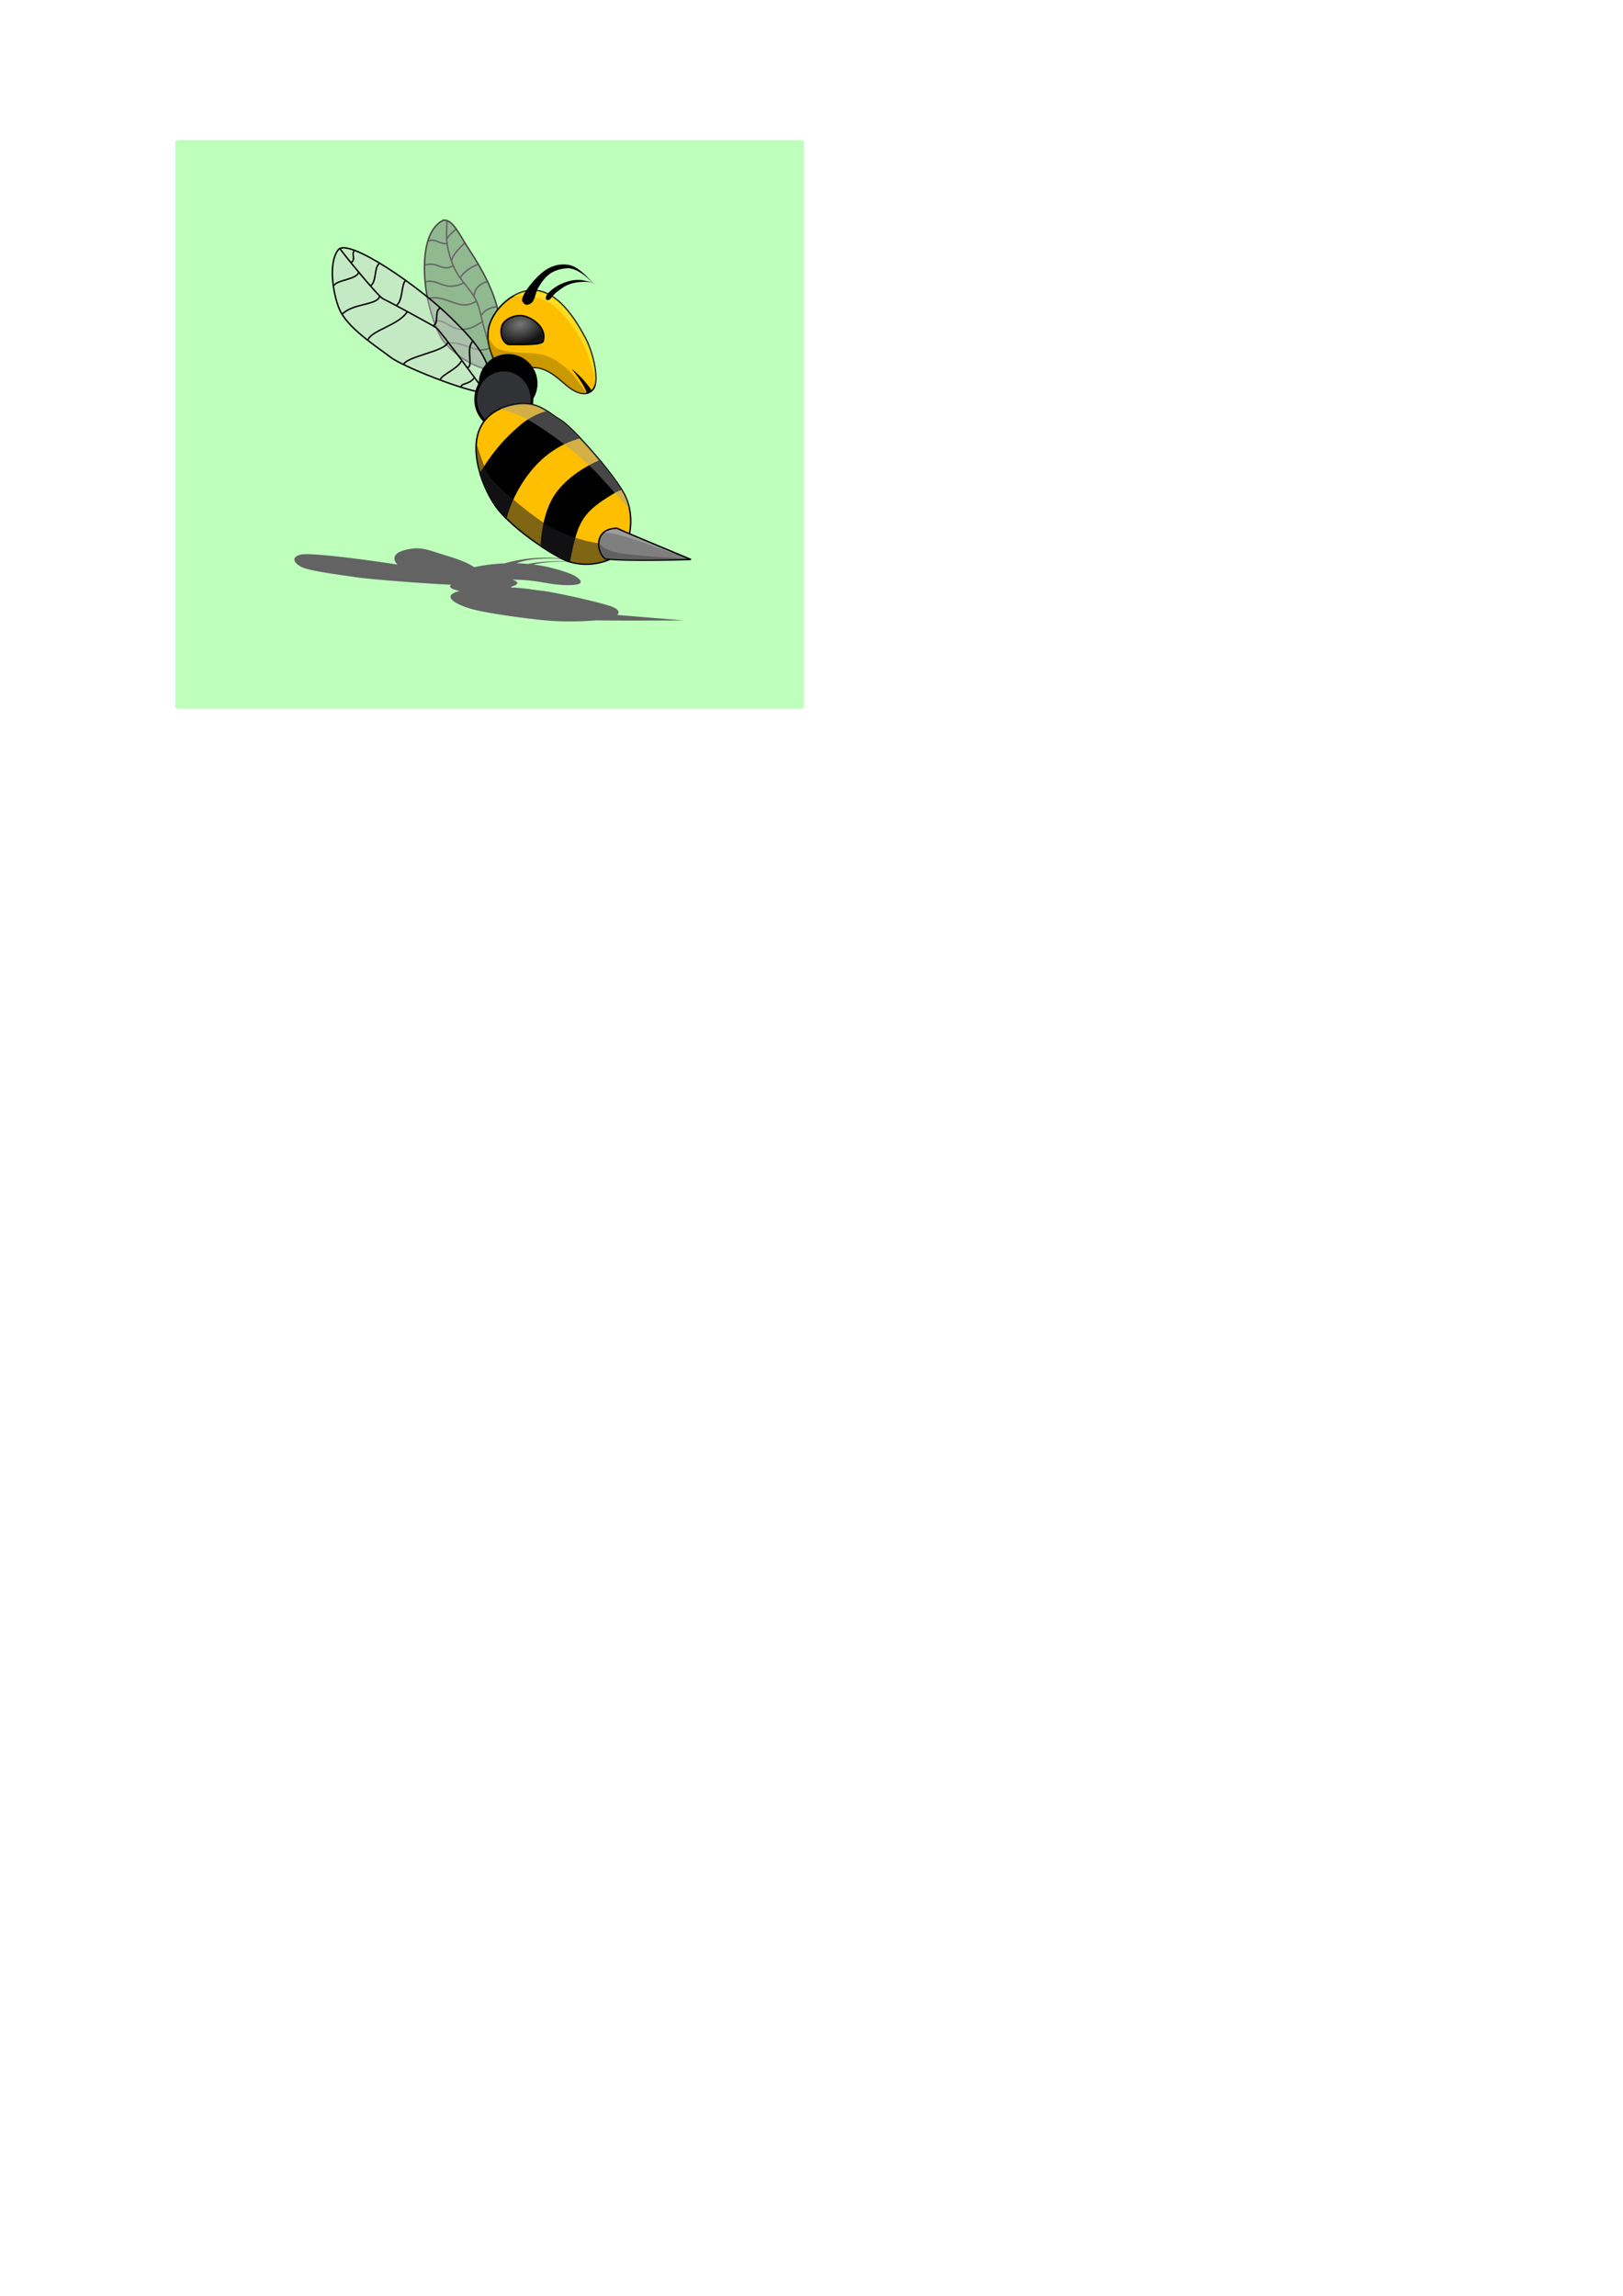 <?xml version="1.0" encoding="UTF-8" standalone="no"?>
<!-- Created with Inkscape (http://www.inkscape.org/) -->

<svg
   width="210mm"
   height="297mm"
   viewBox="0 0 210 297"
   version="1.1"
   id="svg5"
   inkscape:version="1.2 (dc2aedaf03, 2022-05-15)"
   sodipodi:docname="bee.svg"
   xml:space="preserve"
   xmlns:inkscape="http://www.inkscape.org/namespaces/inkscape"
   xmlns:sodipodi="http://sodipodi.sourceforge.net/DTD/sodipodi-0.dtd"
   xmlns:xlink="http://www.w3.org/1999/xlink"
   xmlns="http://www.w3.org/2000/svg"
   xmlns:svg="http://www.w3.org/2000/svg"><sodipodi:namedview
     id="namedview7"
     pagecolor="#ffffff"
     bordercolor="#666666"
     borderopacity="1.0"
     inkscape:showpageshadow="2"
     inkscape:pageopacity="0.0"
     inkscape:pagecheckerboard="0"
     inkscape:deskcolor="#d1d1d1"
     inkscape:document-units="mm"
     showgrid="false"
     inkscape:zoom="0.4204826"
     inkscape:cx="-550.55785"
     inkscape:cy="412.62111"
     inkscape:window-width="1920"
     inkscape:window-height="1058"
     inkscape:window-x="-8"
     inkscape:window-y="-8"
     inkscape:window-maximized="1"
     inkscape:current-layer="layer1" /><defs
     id="defs2"><linearGradient
       inkscape:collect="always"
       id="linearGradient5560"><stop
         style="stop-color:#777777;stop-opacity:1;"
         offset="0"
         id="stop5556" /><stop
         style="stop-color:#141414;stop-opacity:1;"
         offset="1"
         id="stop5558" /></linearGradient><radialGradient
       inkscape:collect="always"
       xlink:href="#linearGradient5560"
       id="radialGradient5562"
       cx="80.615"
       cy="147.892"
       fx="80.615"
       fy="147.892"
       r="4.02"
       gradientTransform="matrix(1.177,-0.305,0.219,0.842,-41.968,-48.377)"
       gradientUnits="userSpaceOnUse" /><filter
       inkscape:collect="always"
       style="color-interpolation-filters:sRGB"
       id="filter7703"
       x="-0.089"
       y="-0.1"
       width="1.178"
       height="1.2"><feGaussianBlur
         inkscape:collect="always"
         stdDeviation="2.473"
         id="feGaussianBlur7705" /></filter></defs><g
     inkscape:label="Layer 1"
     inkscape:groupmode="layer"
     id="layer1"><g
       id="g9458"
       transform="matrix(0.713,0,0,0.713,6.505,5.195)"><rect
         style="fill:#beffbc;fill-opacity:1;stroke:none;stroke-width:0.265;stroke-linecap:round;stroke-linejoin:round;stroke-dasharray:none;stroke-opacity:1;paint-order:markers stroke fill"
         id="rect7701"
         width="114.049"
         height="103.195"
         x="22.697"
         y="18.127"
         rx="0.806"
         ry="0.216" /><path
         id="path7528"
         style="mix-blend-mode:normal;fill:#636363;fill-opacity:1;stroke:none;stroke-width:0.261;stroke-linecap:round;stroke-linejoin:miter;stroke-dasharray:none;stroke-opacity:1;filter:url(#filter7703)"
         d="m 39.807,148.733 c -0.081,-4.6e-4 -0.164,0.006 -0.247,0.018 -4.3,2.049 -3.628,9.728 -3.055,12.685 0.031,0.163 0.065,0.331 0.101,0.502 -6.07,-4.552 -14.07,-9.225 -16.183,-8.339 l -0.079,-0.072 c 0.008,0.018 0.028,0.049 0.053,0.086 -0.117,0.053 -0.217,0.122 -0.294,0.213 -1.924,2.241 -0.989,7.551 0.161,10.148 1.446,3.267 6.705,6.357 9.648,8.432 1.793,1.265 11.119,4.868 15.865,5.821 a 5.225,5.061 0 0 0 -0.195,1.357 5.225,5.061 0 0 0 1.642,3.681 c -0.918,1.094 -1.383,2.4 -1.523,3.792 -8.2e-5,8.3e-4 8.3e-5,0.001 0,0.001 -0.05,0.498 -0.059,1.007 -0.032,1.521 4.81e-4,0.01 0.002,0.018 0.002,0.027 0.007,0.121 0.015,0.242 0.025,0.364 4.21e-4,0.003 0.001,0.009 0.002,0.014 0.011,0.127 0.024,0.254 0.039,0.381 2.1e-5,1.7e-4 -2e-5,8e-4 0,9.5e-4 0.015,0.126 0.032,0.252 0.051,0.378 0.001,0.006 0.002,0.014 0.003,0.021 0.077,0.513 0.184,1.026 0.316,1.534 0.006,0.025 0.013,0.051 0.02,0.076 0.028,0.107 0.058,0.214 0.088,0.321 0.002,0.009 0.005,0.017 0.007,0.025 0.069,0.241 0.143,0.48 0.222,0.718 0.006,0.018 0.013,0.038 0.02,0.057 0.028,0.084 0.057,0.168 0.087,0.251 0.017,0.048 0.033,0.096 0.051,0.144 0.039,0.108 0.079,0.215 0.119,0.322 10e-4,10e-4 0.002,0.006 0.004,0.009 0.092,0.242 0.189,0.48 0.289,0.715 0.019,0.044 0.038,0.087 0.057,0.13 0.003,0.009 0.006,0.016 0.01,0.024 0.052,0.12 0.106,0.24 0.16,0.358 0.006,0.013 0.012,0.025 0.017,0.038 0.014,0.031 0.029,0.061 0.043,0.092 0.039,0.083 0.078,0.164 0.117,0.246 0.013,0.026 0.025,0.052 0.038,0.079 0.033,0.067 0.066,0.134 0.099,0.2 0.013,0.025 0.026,0.051 0.039,0.076 0.088,0.173 0.176,0.343 0.266,0.509 0.023,0.043 0.047,0.084 0.07,0.126 0.031,0.056 0.061,0.112 0.091,0.167 0.002,0.003 0.005,0.01 0.007,0.013 0.05,0.09 0.101,0.177 0.152,0.265 0.004,0.006 0.007,0.013 0.011,0.021 0.002,0.003 0.005,0.009 0.007,0.013 10e-4,0.001 0.003,0.003 0.005,0.009 0.004,0.006 0.007,0.014 0.012,0.021 0.018,0.031 0.037,0.061 0.056,0.092 0.048,0.08 0.095,0.16 0.143,0.238 0.023,0.037 0.047,0.074 0.07,0.111 7.06e-4,9.5e-4 10e-4,0.001 0.002,0.003 0.01,0.017 0.021,0.034 0.031,0.05 0.031,0.049 0.062,0.097 0.092,0.145 0.023,0.035 0.045,0.07 0.068,0.105 0.039,0.059 0.077,0.118 0.116,0.176 0.006,0.009 0.013,0.021 0.02,0.03 0.004,0.006 0.008,0.013 0.012,0.018 0.02,0.03 0.04,0.058 0.06,0.087 0.036,0.052 0.071,0.103 0.107,0.153 0.026,0.037 0.051,0.074 0.077,0.11 0.02,0.028 0.041,0.057 0.061,0.085 0.007,0.009 0.015,0.021 0.023,0.031 0.021,0.029 0.042,0.057 0.062,0.085 0.015,0.021 0.031,0.042 0.046,0.062 0.064,0.085 0.127,0.167 0.19,0.247 0.095,0.118 0.195,0.237 0.297,0.356 0.019,0.022 0.038,0.044 0.057,0.066 0.091,0.104 0.185,0.209 0.281,0.313 0.032,0.035 0.065,0.07 0.098,0.105 0.003,0.001 0.005,0.006 0.008,0.01 0.056,0.06 0.113,0.12 0.171,0.18 0.167,0.174 0.337,0.348 0.516,0.521 0.133,0.129 0.27,0.259 0.41,0.388 0.279,0.258 0.569,0.516 0.868,0.771 0.15,0.128 0.301,0.255 0.455,0.381 0.154,0.127 0.31,0.253 0.467,0.378 0.158,0.125 0.317,0.249 0.477,0.373 1.605,1.236 3.343,2.383 4.906,3.311 0.313,0.186 0.618,0.363 0.914,0.53 0.217,0.123 0.428,0.238 0.634,0.35 0.019,0.01 0.038,0.021 0.057,0.031 0.055,0.03 0.112,0.061 0.166,0.09 0.367,0.196 0.711,0.371 1.03,0.526 0.039,0.018 0.079,0.039 0.117,0.057 h 5.23e-4 c 0.055,0.027 0.107,0.051 0.161,0.076 0.042,0.018 0.084,0.039 0.124,0.058 0.045,0.021 0.088,0.04 0.131,0.06 0.003,9.5e-4 0.005,10e-4 0.008,0.003 0.062,0.028 0.123,0.056 0.183,0.081 0.04,0.017 0.078,0.034 0.116,0.05 0.047,0.021 0.092,0.038 0.137,0.057 0.037,0.014 0.074,0.03 0.11,0.045 5.41e-4,2.1e-4 10e-4,2.5e-4 0.002,4.9e-4 0.059,0.023 0.114,0.044 0.169,0.064 0.022,0.01 0.044,0.017 0.066,0.025 0.075,0.027 0.146,0.051 0.211,0.072 0.049,0.014 0.099,0.029 0.149,0.043 0.162,0.048 0.324,0.093 0.488,0.132 h 5.3e-4 c 0.026,0.006 0.052,0.013 0.078,0.018 0.188,0.044 0.377,0.084 0.566,0.118 0.108,0.018 0.216,0.037 0.324,0.053 h 5.32e-4 c 0.013,0.001 0.027,0.003 0.041,0.006 0.311,0.045 0.623,0.077 0.934,0.097 1.817,0.111 3.614,-0.209 5.102,-0.838 4.525,0.346 15.031,0.035 15.031,0.035 0,0 -7.492,-2.885 -11.403,-4.431 0.299,-1.318 0.335,-2.837 -0.001,-4.335 l 5.33e-4,4.9e-4 c -0.015,-0.068 -0.031,-0.135 -0.048,-0.203 -0.015,-0.061 -0.031,-0.122 -0.047,-0.183 -0.002,-0.006 -0.004,-0.013 -0.005,-0.018 -0.016,-0.058 -0.032,-0.116 -0.049,-0.174 -0.001,-0.003 -0.003,-0.009 -0.004,-0.014 -0.017,-0.059 -0.035,-0.119 -0.054,-0.178 -0.024,-0.075 -0.049,-0.15 -0.075,-0.226 -0.018,-0.052 -0.036,-0.104 -0.055,-0.155 -0.029,-0.08 -0.06,-0.159 -0.091,-0.239 -0.017,-0.043 -0.034,-0.086 -0.051,-0.128 -0.042,-0.102 -0.087,-0.204 -0.134,-0.305 -0.01,-0.022 -0.02,-0.044 -0.031,-0.067 -0.05,-0.106 -0.102,-0.211 -0.156,-0.316 -0.011,-0.021 -0.022,-0.043 -0.033,-0.065 -0.055,-0.104 -0.114,-0.208 -0.174,-0.31 -0.01,-0.016 -0.02,-0.035 -0.03,-0.052 -0.071,-0.12 -0.145,-0.238 -0.223,-0.355 -0.078,-0.117 -0.159,-0.238 -0.245,-0.361 -0.003,-0.003 -0.005,-0.01 -0.008,-0.013 l -5.32e-4,-4.8e-4 c -0.088,-0.128 -0.18,-0.258 -0.276,-0.391 l -5.32e-4,-5.1e-4 c -0.025,-0.035 -0.052,-0.071 -0.078,-0.106 -0.018,-0.025 -0.037,-0.051 -0.055,-0.076 -0.113,-0.154 -0.23,-0.311 -0.351,-0.472 -0.021,-0.028 -0.042,-0.056 -0.064,-0.085 -0.131,-0.173 -0.266,-0.348 -0.406,-0.527 -0.007,-0.009 -0.015,-0.018 -0.022,-0.027 -0.002,-0.001 -0.004,-0.003 -0.006,-0.009 -0.144,-0.183 -0.294,-0.37 -0.446,-0.559 -0.032,-0.039 -0.063,-0.079 -0.096,-0.119 -0.152,-0.188 -0.308,-0.377 -0.467,-0.568 -0.005,-0.006 -0.011,-0.013 -0.016,-0.021 -0.172,-0.206 -0.346,-0.414 -0.525,-0.623 -0.017,-0.018 -0.034,-0.039 -0.051,-0.059 -0.092,-0.108 -0.184,-0.216 -0.278,-0.324 l -5.22e-4,-4.7e-4 c -0.076,-0.089 -0.154,-0.177 -0.231,-0.266 -0.012,-0.013 -0.024,-0.027 -0.035,-0.04 -0.178,-0.204 -0.358,-0.408 -0.539,-0.612 -0.028,-0.031 -0.055,-0.061 -0.083,-0.092 -0.832,-0.931 -1.694,-1.856 -2.532,-2.716 v -4.9e-4 c -0.285,-0.293 -0.569,-0.577 -0.846,-0.853 v -5.1e-4 c -0.278,-0.275 -0.55,-0.54 -0.816,-0.794 -0.133,-0.127 -0.264,-0.25 -0.393,-0.371 -0.258,-0.241 -0.508,-0.468 -0.748,-0.68 -0.12,-0.106 -0.237,-0.208 -0.351,-0.305 -0.277,-0.237 -0.536,-0.447 -0.775,-0.63 -0.024,-0.018 -0.047,-0.036 -0.071,-0.054 -0.046,-0.035 -0.093,-0.071 -0.138,-0.103 -0.076,-0.056 -0.15,-0.108 -0.221,-0.157 -0.022,-0.017 -0.043,-0.029 -0.065,-0.044 -0.059,-0.04 -0.116,-0.077 -0.172,-0.112 -0.008,-0.003 -0.018,-0.013 -0.026,-0.017 -0.015,-0.009 -0.029,-0.016 -0.044,-0.027 -0.014,-0.009 -0.028,-0.017 -0.042,-0.025 -0.047,-0.028 -0.094,-0.054 -0.138,-0.077 h -5.2e-4 c -0.009,-0.003 -0.017,-0.01 -0.026,-0.014 -0.002,-9.5e-4 -0.004,-0.001 -0.006,-0.001 -0.114,-0.061 -0.226,-0.125 -0.338,-0.19 -0.02,-0.013 -0.04,-0.024 -0.06,-0.036 -0.041,-0.024 -0.081,-0.049 -0.121,-0.073 -0.065,-0.04 -0.131,-0.079 -0.197,-0.12 -0.08,-0.05 -0.159,-0.1 -0.239,-0.152 -0.048,-0.031 -0.095,-0.061 -0.143,-0.092 -0.171,-0.111 -0.343,-0.224 -0.517,-0.337 -0.012,-0.009 -0.025,-0.017 -0.038,-0.024 -0.264,-0.172 -0.532,-0.343 -0.81,-0.507 -0.013,-0.01 -0.027,-0.014 -0.041,-0.023 -0.133,-0.078 -0.267,-0.155 -0.405,-0.228 -0.006,-10e-4 -0.012,-0.006 -0.017,-0.009 -0.07,-0.037 -0.141,-0.075 -0.213,-0.111 -0.004,-0.001 -0.008,-0.003 -0.013,-0.006 -0.074,-0.037 -0.148,-0.073 -0.223,-0.108 -0.002,-9.8e-4 -0.005,-0.001 -0.007,-0.003 -0.077,-0.036 -0.156,-0.071 -0.236,-0.105 -0.006,-0.001 -0.013,-0.003 -0.019,-0.009 -0.07,-0.03 -0.141,-0.059 -0.212,-0.087 -0.017,-0.006 -0.035,-0.013 -0.052,-0.021 -0.062,-0.024 -0.125,-0.048 -0.189,-0.071 -0.022,-0.009 -0.044,-0.014 -0.066,-0.023 -0.059,-0.021 -0.118,-0.04 -0.179,-0.059 -0.028,-0.009 -0.055,-0.018 -0.083,-0.026 -0.063,-0.018 -0.127,-0.037 -0.192,-0.055 -0.022,-0.006 -0.044,-0.013 -0.066,-0.018 -0.083,-0.022 -0.168,-0.043 -0.254,-0.063 -0.034,-0.009 -0.069,-0.014 -0.103,-0.021 -0.057,-0.013 -0.113,-0.024 -0.171,-0.035 a 5.225,5.061 0 0 0 0.071,-0.649 5.453,5.061 0 0 0 1.032,-2.957 5.453,5.061 0 0 0 -0.883,-2.76 c 0.15,0.01 0.298,0.017 0.438,0.021 0.082,0.001 0.163,0.009 0.244,0.016 0.002,1.6e-4 0.003,3.2e-4 0.005,4.8e-4 0.887,0.081 1.72,0.399 2.489,0.82 0.07,0.039 0.139,0.077 0.208,0.118 0.276,0.16 0.544,0.332 0.802,0.51 0.065,0.044 0.128,0.09 0.192,0.135 h 5.3e-4 c 0.011,0.009 0.021,0.017 0.032,0.023 0.749,0.535 1.418,1.105 1.996,1.544 0.098,0.074 0.193,0.145 0.285,0.211 0.053,0.038 0.106,0.075 0.16,0.111 0.02,0.014 0.04,0.026 0.06,0.04 0.049,0.033 0.099,0.065 0.148,0.097 0.006,0.003 0.013,0.01 0.02,0.013 0.062,0.039 0.125,0.077 0.189,0.115 l 5.32e-4,4.9e-4 c 8.69e-4,5.3e-4 0.002,9.9e-4 0.003,10e-4 0.063,0.037 0.126,0.073 0.19,0.107 0.005,0.001 0.011,0.006 0.016,0.009 0.061,0.033 0.122,0.065 0.184,0.096 0.004,0.001 0.009,0.003 0.013,0.006 0.13,0.065 0.262,0.125 0.394,0.18 0.008,0.003 0.017,0.009 0.026,0.009 0.058,0.023 0.116,0.046 0.174,0.067 0.009,10e-4 0.018,0.006 0.026,0.009 0.169,0.061 0.339,0.112 0.508,0.15 0.034,0.009 0.069,0.014 0.103,0.022 0.032,0.005 0.064,0.013 0.096,0.018 0.005,8.9e-4 0.01,0.001 0.015,0.001 0.094,0.017 0.188,0.028 0.282,0.035 0.011,9e-4 0.022,10e-4 0.033,10e-4 0.721,0.051 1.396,-0.158 1.908,-0.777 0.121,-0.146 0.217,-0.331 0.289,-0.548 v -4.9e-4 c 0.009,-0.028 0.018,-0.057 0.027,-0.086 4.61e-4,-0.001 5.92e-4,-0.003 0.001,-0.003 0.004,-0.014 0.008,-0.029 0.012,-0.043 0.01,-0.037 0.019,-0.076 0.028,-0.115 0.007,-0.033 0.016,-0.065 0.022,-0.099 0.007,-0.036 0.013,-0.073 0.02,-0.11 0.006,-0.036 0.013,-0.072 0.018,-0.109 0.02,-0.142 0.034,-0.293 0.041,-0.45 10e-4,-0.03 0.002,-0.061 0.003,-0.092 0.002,-0.053 0.003,-0.106 0.004,-0.16 2.96e-4,-0.031 -4.1e-4,-0.063 -5.32e-4,-0.095 -1.94e-4,-0.052 -2.86e-4,-0.103 -0.002,-0.156 -0.001,-0.041 -0.002,-0.083 -0.004,-0.125 -0.002,-0.047 -0.004,-0.094 -0.007,-0.142 -0.002,-0.039 -0.004,-0.078 -0.007,-0.118 -0.004,-0.055 -0.008,-0.111 -0.013,-0.168 -0.003,-0.039 -0.007,-0.077 -0.01,-0.117 -0.005,-0.051 -0.011,-0.102 -0.016,-0.153 -0.005,-0.044 -0.01,-0.089 -0.015,-0.133 -0.011,-0.088 -0.022,-0.176 -0.035,-0.266 -5.43e-4,-0.003 -10e-4,-0.01 -0.002,-0.01 -0.029,-0.195 -0.062,-0.393 -0.1,-0.594 -0.006,-0.031 -0.012,-0.063 -0.019,-0.095 -0.035,-0.177 -0.073,-0.355 -0.115,-0.535 -0.007,-0.033 -0.016,-0.066 -0.023,-0.099 -0.017,-0.07 -0.034,-0.141 -0.052,-0.212 -0.008,-0.033 -0.016,-0.065 -0.025,-0.098 -0.018,-0.069 -0.036,-0.137 -0.054,-0.205 -0.011,-0.039 -0.021,-0.079 -0.032,-0.118 -0.025,-0.09 -0.051,-0.181 -0.078,-0.271 -0.002,-0.009 -0.005,-0.014 -0.007,-0.021 -0.03,-0.1 -0.059,-0.201 -0.091,-0.3 -0.002,-0.006 -0.004,-0.013 -0.006,-0.018 -0.099,-0.314 -0.207,-0.625 -0.321,-0.928 -0.002,-0.003 -0.004,-0.01 -0.006,-0.014 -0.033,-0.088 -0.067,-0.176 -0.101,-0.262 -0.013,-0.032 -0.026,-0.063 -0.039,-0.095 -0.026,-0.064 -0.052,-0.129 -0.079,-0.192 -0.014,-0.033 -0.027,-0.065 -0.041,-0.097 -0.028,-0.064 -0.056,-0.128 -0.084,-0.192 -0.011,-0.025 -0.022,-0.049 -0.033,-0.074 -0.038,-0.085 -0.077,-0.169 -0.116,-0.252 -0.003,-0.009 -0.007,-0.014 -0.01,-0.022 -0.041,-0.085 -0.081,-0.169 -0.123,-0.252 -0.002,-0.003 -0.004,-0.009 -0.006,-0.013 -0.03,-0.058 -0.059,-0.115 -0.089,-0.172 -0.019,-0.035 -0.037,-0.071 -0.056,-0.106 -0.041,-0.076 -0.082,-0.151 -0.124,-0.224 -0.191,-0.334 -0.393,-0.676 -0.604,-1.022 -0.352,-0.577 -0.731,-1.165 -1.139,-1.744 -0.081,-0.116 -0.164,-0.231 -0.248,-0.346 v -5.1e-4 c -0.418,-0.574 -0.865,-1.136 -1.34,-1.663 v -4.7e-4 c -0.095,-0.106 -0.191,-0.21 -0.288,-0.312 -0.097,-0.103 -0.195,-0.204 -0.295,-0.304 -0.596,-0.598 -1.233,-1.135 -1.911,-1.578 -0.105,-0.069 -0.211,-0.135 -0.318,-0.199 0.725,-0.79 1.524,-1.239 1.762,-1.405 1.052,-0.732 3.076,-1.396 5.671,-0.982 0.496,0.48 0.795,0.837 0.795,0.837 0,0 -0.287,-0.345 -0.744,-0.83 0.087,0.014 0.174,0.03 0.262,0.046 0,0 -0.135,-0.031 -0.278,-0.063 -0.988,-1.044 -2.756,-2.714 -4.184,-2.996 -1.813,-0.358 -3.64,0.066 -5.346,1.418 -0.965,0.765 -2.118,1.987 -2.84,3.041 -0.021,0.003 -0.042,0.009 -0.063,0.013 -0.018,0.003 -0.035,0.009 -0.053,0.009 -0.139,0.03 -0.278,0.065 -0.417,0.103 -0.023,0.006 -0.045,0.013 -0.068,0.021 -0.144,0.042 -0.288,0.087 -0.431,0.137 -5.2e-4,1.9e-4 -0.001,3.1e-4 -0.002,5e-4 -0.062,0.022 -0.124,0.045 -0.186,0.069 -0.064,0.024 -0.127,0.049 -0.19,0.075 -0.04,0.017 -0.08,0.032 -0.12,0.049 -0.077,0.033 -0.154,0.067 -0.231,0.102 -0.038,0.017 -0.076,0.035 -0.114,0.053 -0.054,0.025 -0.108,0.051 -0.162,0.078 -0.043,0.021 -0.086,0.043 -0.129,0.065 -0.002,9.5e-4 -0.005,0.001 -0.007,0.003 -1.153,0.597 -2.209,1.445 -3.041,2.416 -0.947,-3.786 -3.437,-7.707 -5.133,-10.079 -1.884,-2.634 -3.086,-5.307 -4.738,-5.316 z m 22.989,8.264 c 1.72,0.13 3.434,1.521 4.409,2.461 -0.624,-0.141 -1.947,-0.432 -2.238,-0.446 -2.213,-0.106 -4.808,1.036 -6.039,2.403 -0.075,-0.034 -0.15,-0.066 -0.225,-0.097 -0.427,-0.175 -0.868,-0.311 -1.323,-0.399 -0.13,-0.025 -0.261,-0.046 -0.393,-0.064 -0.016,-0.001 -0.031,-0.003 -0.047,-0.006 0.056,-0.139 0.117,-0.269 0.188,-0.383 1.366,-2.195 2.682,-3.317 5.669,-3.47 z"
         transform="matrix(1.063,0,0,0.224,24.102,58.884)" /><g
         id="g7337"
         transform="translate(4.449,-96.552)"><path
           style="opacity:1;fill:none;stroke:#777777;stroke-width:0.265;stroke-linecap:round;stroke-linejoin:miter;stroke-dasharray:none;stroke-opacity:1"
           d="m 67.545,129.485 c 0,0 -0.193,2.697 0.02,4.07 0.252,1.631 0.771,3.236 1.494,4.719 0.976,2 2.821,3.495 3.775,5.506 0.679,1.432 0.903,3.038 1.337,4.562 0.74,2.597 2.163,7.806 2.163,7.806"
           id="path7303"
           sodipodi:nodetypes="csaaac" /><path
           style="opacity:1;fill:none;stroke:#777777;stroke-width:0.265;stroke-linecap:round;stroke-linejoin:miter;stroke-dasharray:none;stroke-opacity:1"
           d="m 67.575,133.398 c -1.097,0.367 -2.272,-0.962 -3.245,-0.433"
           id="path7377"
           sodipodi:nodetypes="cc" /><path
           style="opacity:1;fill:none;stroke:#777777;stroke-width:0.265;stroke-linecap:round;stroke-linejoin:miter;stroke-dasharray:none;stroke-opacity:1"
           d="m 69.201,130.797 c 0,0 -1.234,1.069 -1.737,1.822"
           id="path7307" /><path
           style="opacity:1;fill:none;stroke:#777777;stroke-width:0.265;stroke-linecap:round;stroke-linejoin:miter;stroke-dasharray:none;stroke-opacity:1"
           d="m 68.632,137.514 c -2.122,1.087 -2.705,-0.803 -4.93,-0.191"
           id="path7381"
           sodipodi:nodetypes="cc" /><path
           style="opacity:1;fill:none;stroke:#777777;stroke-width:0.265;stroke-linecap:round;stroke-linejoin:miter;stroke-dasharray:none;stroke-opacity:1"
           d="m 70.761,133.364 c 0,0 -2.149,1.922 -2.38,3.149"
           id="path7309" /><path
           style="opacity:1;fill:none;stroke:#777777;stroke-width:0.265;stroke-linecap:round;stroke-linejoin:miter;stroke-dasharray:none;stroke-opacity:1"
           d="m 70.578,140.6 c -3.408,1.664 -4.552,-0.715 -6.749,-0.242"
           id="path7385"
           sodipodi:nodetypes="cc" /><path
           style="opacity:1;fill:none;stroke:#777777;stroke-width:0.265;stroke-linecap:round;stroke-linejoin:miter;stroke-dasharray:none;stroke-opacity:1"
           d="m 73.078,137.27 c 0,0 -2.23,0.823 -3.111,2.385"
           id="path7311" /><path
           style="opacity:1;fill:none;stroke:#777777;stroke-width:0.265;stroke-linecap:round;stroke-linejoin:miter;stroke-dasharray:none;stroke-opacity:1"
           d="m 72.803,143.91 c -2.917,2.072 -5.303,-1.299 -8.584,-0.493"
           id="path7389"
           sodipodi:nodetypes="cc" /><path
           style="opacity:1;fill:none;stroke:#777777;stroke-width:0.265;stroke-linecap:round;stroke-linejoin:miter;stroke-dasharray:none;stroke-opacity:1"
           d="m 74.821,140.368 c 0,0 -2.186,0.472 -2.38,2.568"
           id="path7313"
           sodipodi:nodetypes="cc" /><path
           style="opacity:1;fill:none;stroke:#777777;stroke-width:0.265;stroke-linecap:round;stroke-linejoin:miter;stroke-dasharray:none;stroke-opacity:1"
           d="m 73.915,147.636 c -5.035,3.514 -6.136,-0.785 -8.555,-0.09"
           id="path7393"
           sodipodi:nodetypes="cc" /><path
           style="opacity:1;fill:none;stroke:#777777;stroke-width:0.265;stroke-linecap:round;stroke-linejoin:miter;stroke-dasharray:none;stroke-opacity:1"
           d="m 76.411,144.945 c 0,0 -1.746,0.132 -2.524,1.411"
           id="path7315" /><path
           style="opacity:1;fill:none;stroke:#777777;stroke-width:0.265;stroke-linecap:round;stroke-linejoin:miter;stroke-dasharray:none;stroke-opacity:1"
           d="m 77.043,148.888 c 0,0 -0.786,2.989 -1.818,3.528 -2.368,1.237 -4.352,-1.294 -7.773,-0.905"
           id="path7317"
           sodipodi:nodetypes="csc" /><path
           style="opacity:1;fill:#4d4d4d;fill-opacity:0.393;stroke:#474747;stroke-width:0.265px;stroke-linecap:butt;stroke-linejoin:miter;stroke-opacity:1"
           d="m 75.115,156.365 c 3.159,0.729 2.251,-5.92 1.966,-8.967 -0.423,-4.538 -3.414,-9.671 -5.349,-12.585 -1.934,-2.913 -3.133,-5.871 -4.877,-5.584 -4.207,2.159 -3.549,10.254 -2.989,13.371 0.481,2.685 1.519,6.542 3.146,8.731 2.229,2.496 4.889,4.293 8.101,5.034 z"
           id="path7238"
           sodipodi:nodetypes="sazcccs" /></g><path
         style="fill:#fdbf00;fill-opacity:1;stroke:#000000;stroke-width:0.265px;stroke-linecap:butt;stroke-linejoin:miter;stroke-opacity:1"
         d="m 80.979,58.732 c 0,0 -2.258,-3.588 -1.335,-6.897 0.929,-3.33 4.666,-6.585 8.12,-6.452 4.247,0.164 7.348,4.924 9.344,8.676 1.463,2.75 2.558,7.786 1.446,9.232 -1.112,1.446 -3.003,0.779 -4.449,-0.334 -1.446,-1.112 -3.56,-3.448 -6.118,-3.559 -2.558,-0.111 -7.008,-0.667 -7.008,-0.667 z"
         id="path4787"
         sodipodi:nodetypes="csaasssc" /><path
         id="path5978"
         style="opacity:0.648;fill:#ae8300;fill-opacity:1;stroke:none;stroke-width:0.265px;stroke-linecap:butt;stroke-linejoin:miter;stroke-opacity:1"
         d="m 79.432,53.872 c 0.121,2.592 1.547,4.86 1.547,4.86 0,0 4.449,0.556 7.008,0.667 2.558,0.111 4.672,2.447 6.118,3.559 0.971,0.747 2.141,1.292 3.143,1.133 -0.591,-1.156 -1.776,-2.501 -2.267,-3.176 -0.629,-0.865 -2.552,-2.575 -4.169,-3.304 -1.566,-0.706 -2.084,-0.708 -5.073,-0.904 -2.989,-0.197 -2.635,-0.158 -4.208,-0.59 -0.789,-0.217 -1.528,-1.235 -2.099,-2.245 z"
         sodipodi:nodetypes="ccsscsassc" /><g
         id="g7474"
         transform="translate(4.449,-96.552)"><path
           style="opacity:1;fill:#cecece;fill-opacity:0.42;stroke:#000000;stroke-width:0.265px;stroke-linecap:butt;stroke-linejoin:miter;stroke-opacity:1"
           d="m 74.407,160.534 c -3.796,-0.284 -15.023,-4.877 -16.989,-6.371 -2.879,-2.188 -8.024,-5.445 -9.439,-8.888 -1.125,-2.738 -2.039,-8.335 -0.157,-10.697 1.789,-2.245 14.792,6.718 20.529,12.427 2.974,2.959 6.546,6.448 7,10.618 0.111,1.014 0.073,2.986 -0.944,2.91 z"
           id="path7435"
           sodipodi:nodetypes="sssssss" /><path
           style="fill:none;stroke:#000000;stroke-width:0.265px;stroke-linecap:butt;stroke-linejoin:miter;stroke-opacity:1"
           d="m 48.058,134.263 c 0.236,0.551 7,8.809 7.865,9.203 0.865,0.393 8.888,4.719 9.675,5.27 0.787,0.551 8.967,11.798 8.967,11.798"
           id="path7437" /><path
           style="fill:none;stroke:#000000;stroke-width:0.265px;stroke-linecap:round;stroke-linejoin:miter;stroke-opacity:1"
           d="m 47.114,140.969 c 0.649,-0.905 3.756,-1.003 4.326,-2.124"
           id="path7439"
           sodipodi:nodetypes="cc" /><path
           style="fill:none;stroke:#000000;stroke-width:0.265px;stroke-linecap:round;stroke-linejoin:miter;stroke-opacity:1"
           d="m 50.621,134.875 c -0.354,0.708 0.317,1.413 -0.351,1.924"
           id="path7441"
           sodipodi:nodetypes="cc" /><path
           style="fill:none;stroke:#000000;stroke-width:0.265px;stroke-linecap:round;stroke-linejoin:miter;stroke-opacity:1"
           d="m 55.166,137.164 c -0.82,0.793 -0.419,2.945 -1.337,3.834"
           id="path7443"
           sodipodi:nodetypes="cc" /><path
           style="fill:none;stroke:#000000;stroke-width:0.265px;stroke-linecap:round;stroke-linejoin:miter;stroke-opacity:1"
           d="m 55.294,143.112 c -0.551,1.534 -4.68,1.18 -6.686,3.068"
           id="path7445"
           sodipodi:nodetypes="cc" /><path
           style="fill:none;stroke:#000000;stroke-width:0.265px;stroke-linecap:round;stroke-linejoin:miter;stroke-opacity:1"
           d="m 60.249,145.944 c -1.494,2.261 -6.135,3.205 -7,4.877"
           id="path7447"
           sodipodi:nodetypes="cc" /><path
           style="fill:none;stroke:#000000;stroke-width:0.265px;stroke-linecap:round;stroke-linejoin:miter;stroke-opacity:1"
           d="m 58.499,144.548 c 0.983,-0.777 0.816,-3.746 1.465,-4.297"
           id="path7449"
           sodipodi:nodetypes="cc" /><path
           style="fill:none;stroke:#000000;stroke-width:0.265px;stroke-linecap:round;stroke-linejoin:miter;stroke-opacity:1"
           d="m 66.172,145.248 c -0.862,0.612 -0.147,2.483 -0.967,3.012"
           id="path7451"
           sodipodi:nodetypes="cc" /><path
           style="fill:none;stroke:#000000;stroke-width:0.265px;stroke-linecap:round;stroke-linejoin:miter;stroke-opacity:1"
           d="m 67.643,151.509 c -0.688,1.494 -6.941,2.379 -7.885,3.736"
           id="path7453"
           sodipodi:nodetypes="cc" /><path
           style="fill:none;stroke:#000000;stroke-width:0.265px;stroke-linecap:round;stroke-linejoin:miter;stroke-opacity:1"
           d="m 70.121,154.851 c -0.806,1.396 -3.245,2.281 -3.775,3.205"
           id="path7455"
           sodipodi:nodetypes="cc" /><path
           style="fill:none;stroke:#000000;stroke-width:0.265px;stroke-linecap:round;stroke-linejoin:miter;stroke-opacity:1"
           d="m 71.418,155.916 c 0.82,-0.514 -0.409,-3.24 0.717,-4.63"
           id="path7457"
           sodipodi:nodetypes="cc" /><path
           style="fill:none;stroke:#000000;stroke-width:0.265px;stroke-linecap:round;stroke-linejoin:miter;stroke-opacity:1"
           d="m 72.408,157.92 c -0.862,1.085 -2.225,0.906 -2.267,1.448"
           id="path7459"
           sodipodi:nodetypes="cc" /></g><circle
         style="fill:#000000;fill-opacity:1;stroke-width:0;stroke-linecap:round;stroke-linejoin:round;paint-order:markers stroke fill"
         id="path367"
         cx="83.087"
         cy="62.286"
         r="5.334" /><ellipse
         style="fill:#313236;fill-opacity:1;stroke:#000000;stroke-width:0.5;stroke-linecap:round;stroke-linejoin:round;stroke-dasharray:none;stroke-opacity:1;paint-order:markers stroke fill"
         id="circle423"
         cx="82.309"
         cy="65.178"
         rx="5.112"
         ry="5.334" /><path
         style="fill:#fdbf00;fill-opacity:1;stroke:#000000;stroke-width:0.265px;stroke-linecap:butt;stroke-linejoin:miter;stroke-opacity:1"
         d="m 80.98,84.747 c 3.225,4.326 10.873,9.1 13.057,9.832 3.303,1.106 7.024,0.336 9.203,-1.416 2.082,-1.675 3.146,-7.236 0.629,-11.326 -2.517,-4.09 -9.203,-11.72 -11.405,-12.978 -2.202,-1.258 -3.933,-3.539 -8.259,-2.753 -10.956,2.113 -6.445,14.255 -3.225,18.641 z"
         id="path425"
         sodipodi:nodetypes="csssscc" /><path
         id="path531"
         style="fill:#000000;fill-opacity:1;stroke:#000000;stroke-width:0.265px;stroke-linecap:butt;stroke-linejoin:miter;stroke-opacity:1"
         d="m 90.267,67.388 c -1.403,0.348 -2.993,1.041 -4.646,2.337 -1.519,1.344 -4.384,3.602 -7.594,8.961 0.745,2.429 1.916,4.649 2.953,6.062 0.477,0.639 1.052,1.288 1.69,1.932 0.015,-0.042 0.03,-0.085 0.041,-0.123 1.299,-4.613 5.282,-12.23 13.366,-14.431 -1.506,-1.586 -2.838,-2.824 -3.612,-3.266 -0.746,-0.426 -1.44,-0.969 -2.197,-1.471 z m 9.496,8.912 c -2.578,1.138 -5.415,2.869 -7.535,5.459 -2.165,2.646 -2.933,6.642 -3.15,10.059 2.132,1.417 4.035,2.452 4.959,2.762 0.048,0.016 0.097,0.031 0.146,0.046 1.415,-7.381 2.154,-9.023 8.27,-12.631 0.339,-0.2 0.738,-0.378 1.176,-0.537 -0.946,-1.472 -2.351,-3.324 -3.866,-5.158 z" /><path
         id="path4720"
         style="opacity:0.559;fill:#202023;fill-opacity:1;stroke:none;stroke-width:0.265px;stroke-linecap:butt;stroke-linejoin:miter;stroke-opacity:1"
         d="m 77.313,73.056 c -0.396,4.23 1.842,9.206 3.667,11.692 3.225,4.326 10.874,9.101 13.057,9.832 3.303,1.106 7.024,0.336 9.203,-1.416 0.251,-0.202 0.488,-0.463 0.705,-0.769 -0.667,-0.601 -1.7,-0.946 -3.29,-1.026 -3.643,-0.154 -8.43,-1.994 -11.092,-3.774 -3.037,-2.031 -8.079,-6.191 -9.743,-8.31 -0.844,-1.075 -1.808,-3.897 -2.507,-6.229 z" /><path
         style="fill:#7f7f7f;fill-opacity:1;stroke:#000000;stroke-width:0.265px;stroke-linecap:butt;stroke-linejoin:miter;stroke-opacity:1"
         d="m 102.846,88.562 c -4.491,0.066 -3.623,4.623 -2.084,5.545 3.826,0.49 15.495,0.118 15.495,0.118 0,0 -12.955,-5.375 -13.411,-5.663 z"
         id="path545"
         sodipodi:nodetypes="cccc" /><path
         id="path4737"
         style="opacity:0.445;fill:#9d9d9d;fill-opacity:1;stroke:none;stroke-width:0.265px;stroke-linecap:butt;stroke-linejoin:miter;stroke-opacity:1"
         d="m 86.055,65.947 c -0.561,-0.011 -1.174,0.037 -1.849,0.16 -0.95,0.183 -1.782,0.443 -2.51,0.766 1.887,0.607 3.875,1.342 5.18,2.093 3.902,2.247 9.864,6.776 13.125,10.456 2.275,2.568 3.873,4.349 5.101,5.565 -0.226,-1.085 -0.624,-2.16 -1.232,-3.149 -2.517,-4.09 -9.202,-11.72 -11.404,-12.978 -1.858,-1.062 -3.381,-2.852 -6.409,-2.912 z" /><path
         id="path4742"
         style="opacity:0.534;fill:#484848;fill-opacity:1;stroke:none;stroke-width:0.265px;stroke-linecap:butt;stroke-linejoin:miter;stroke-opacity:1"
         d="m 99.576,91.266 c -0.004,1.18 0.654,2.523 1.186,2.841 3.826,0.49 15.122,0.079 15.122,0.079 0,0 -0.121,-0.035 -0.386,-0.144 -3.4,-0.097 -7.906,-0.461 -8.953,-0.587 -1.292,-0.155 -5.371,-0.182 -6.968,-2.189 z"
         sodipodi:nodetypes="ccccsc" /><path
         id="path4752"
         style="opacity:0.387;fill:#cacaca;fill-opacity:1;stroke:none;stroke-width:0.257px;stroke-linecap:butt;stroke-linejoin:miter;stroke-opacity:1"
         d="m 102.835,88.701 c -0.132,0.002 -1.594,-0.007 -2.348,0.728 1.815,-0.313 7.898,1.936 10.645,3.014 0.245,0.102 1.661,0.569 2.21,0.702 -3.679,-1.532 -10.19,-4.243 -10.507,-4.444 z"
         sodipodi:nodetypes="cccccc" /><path
         style="fill:url(#radialGradient5562);fill-opacity:1;stroke:#000000;stroke-width:0.265px;stroke-linecap:butt;stroke-linejoin:miter;stroke-opacity:1"
         d="m 85.984,50.056 c -1.446,-0.364 -3.637,0.462 -4.053,1.891 -0.489,1.679 0.486,3.285 1.384,3.281 2.123,-0.009 5.743,0.113 6.118,-0.556 0.744,-2.282 -1.586,-4.148 -3.448,-4.616 z"
         id="path5531"
         sodipodi:nodetypes="assca" /><path
         id="path5983"
         style="fill:#000000;fill-opacity:1;stroke:none;stroke-width:0.265px;stroke-linecap:butt;stroke-linejoin:miter;stroke-opacity:1"
         d="m 94.605,59.622 c 0,0 2.12,2.488 2.775,4.42 0.223,-0.079 0.646,-0.221 0.886,-0.438 -1.476,-2.31 -3.661,-3.982 -3.661,-3.982 z"
         sodipodi:nodetypes="cccc" /><path
         id="path5988"
         style="fill:#fcff49;fill-opacity:0.457;stroke:none;stroke-width:0.265px;stroke-linecap:butt;stroke-linejoin:miter;stroke-opacity:1"
         d="m 87.602,45.38 c -1.23,-0.01 -2.49,0.402 -3.64,1.085 1.975,-0.102 4.106,-0.034 5.86,0.81 2.694,1.296 4.543,4.001 6.173,6.507 1.106,1.7 2.336,5.617 2.336,5.617 0.426,1.036 0.438,2.386 0.505,3.316 0.592,-1.916 -0.421,-6.198 -1.729,-8.655 -1.996,-3.752 -5.097,-8.513 -9.344,-8.676 -0.054,-0.002 -0.108,-0.003 -0.162,-0.004 z" /><path
         style="fill:#000000;fill-opacity:1;stroke:none;stroke-width:0.265px;stroke-linecap:butt;stroke-linejoin:miter;stroke-opacity:1"
         d="m 90.124,46.187 c 1.144,-1.511 3.791,-2.809 6.037,-2.694 0.376,0.019 2.517,0.551 2.517,0.551 -2.686,-0.549 -4.784,0.176 -5.854,0.979 -0.27,0.202 -1.272,0.803 -2.048,1.896 -0.299,0.421 -1.262,0.399 -0.652,-0.731 z"
         id="path6017"
         sodipodi:nodetypes="cscssc" /><path
         style="fill:#000000;fill-opacity:1;stroke:none;stroke-width:0.265px;stroke-linecap:butt;stroke-linejoin:miter;stroke-opacity:1"
         d="m 85.7,47.465 c -0.533,-0.793 1.713,-3.726 3.382,-5.152 1.669,-1.425 3.457,-1.871 5.231,-1.494 2.057,0.437 4.837,4.051 4.837,4.051 0,0 -2.55,-3.291 -5.113,-3.5 -2.921,0.161 -4.209,1.343 -5.545,3.657 -0.467,0.81 -0.505,2.347 -1.376,2.792 -0.428,0.219 -0.883,0.439 -1.416,-0.354 z"
         id="path6044"
         sodipodi:nodetypes="zzaccssz" /></g></g></svg>
